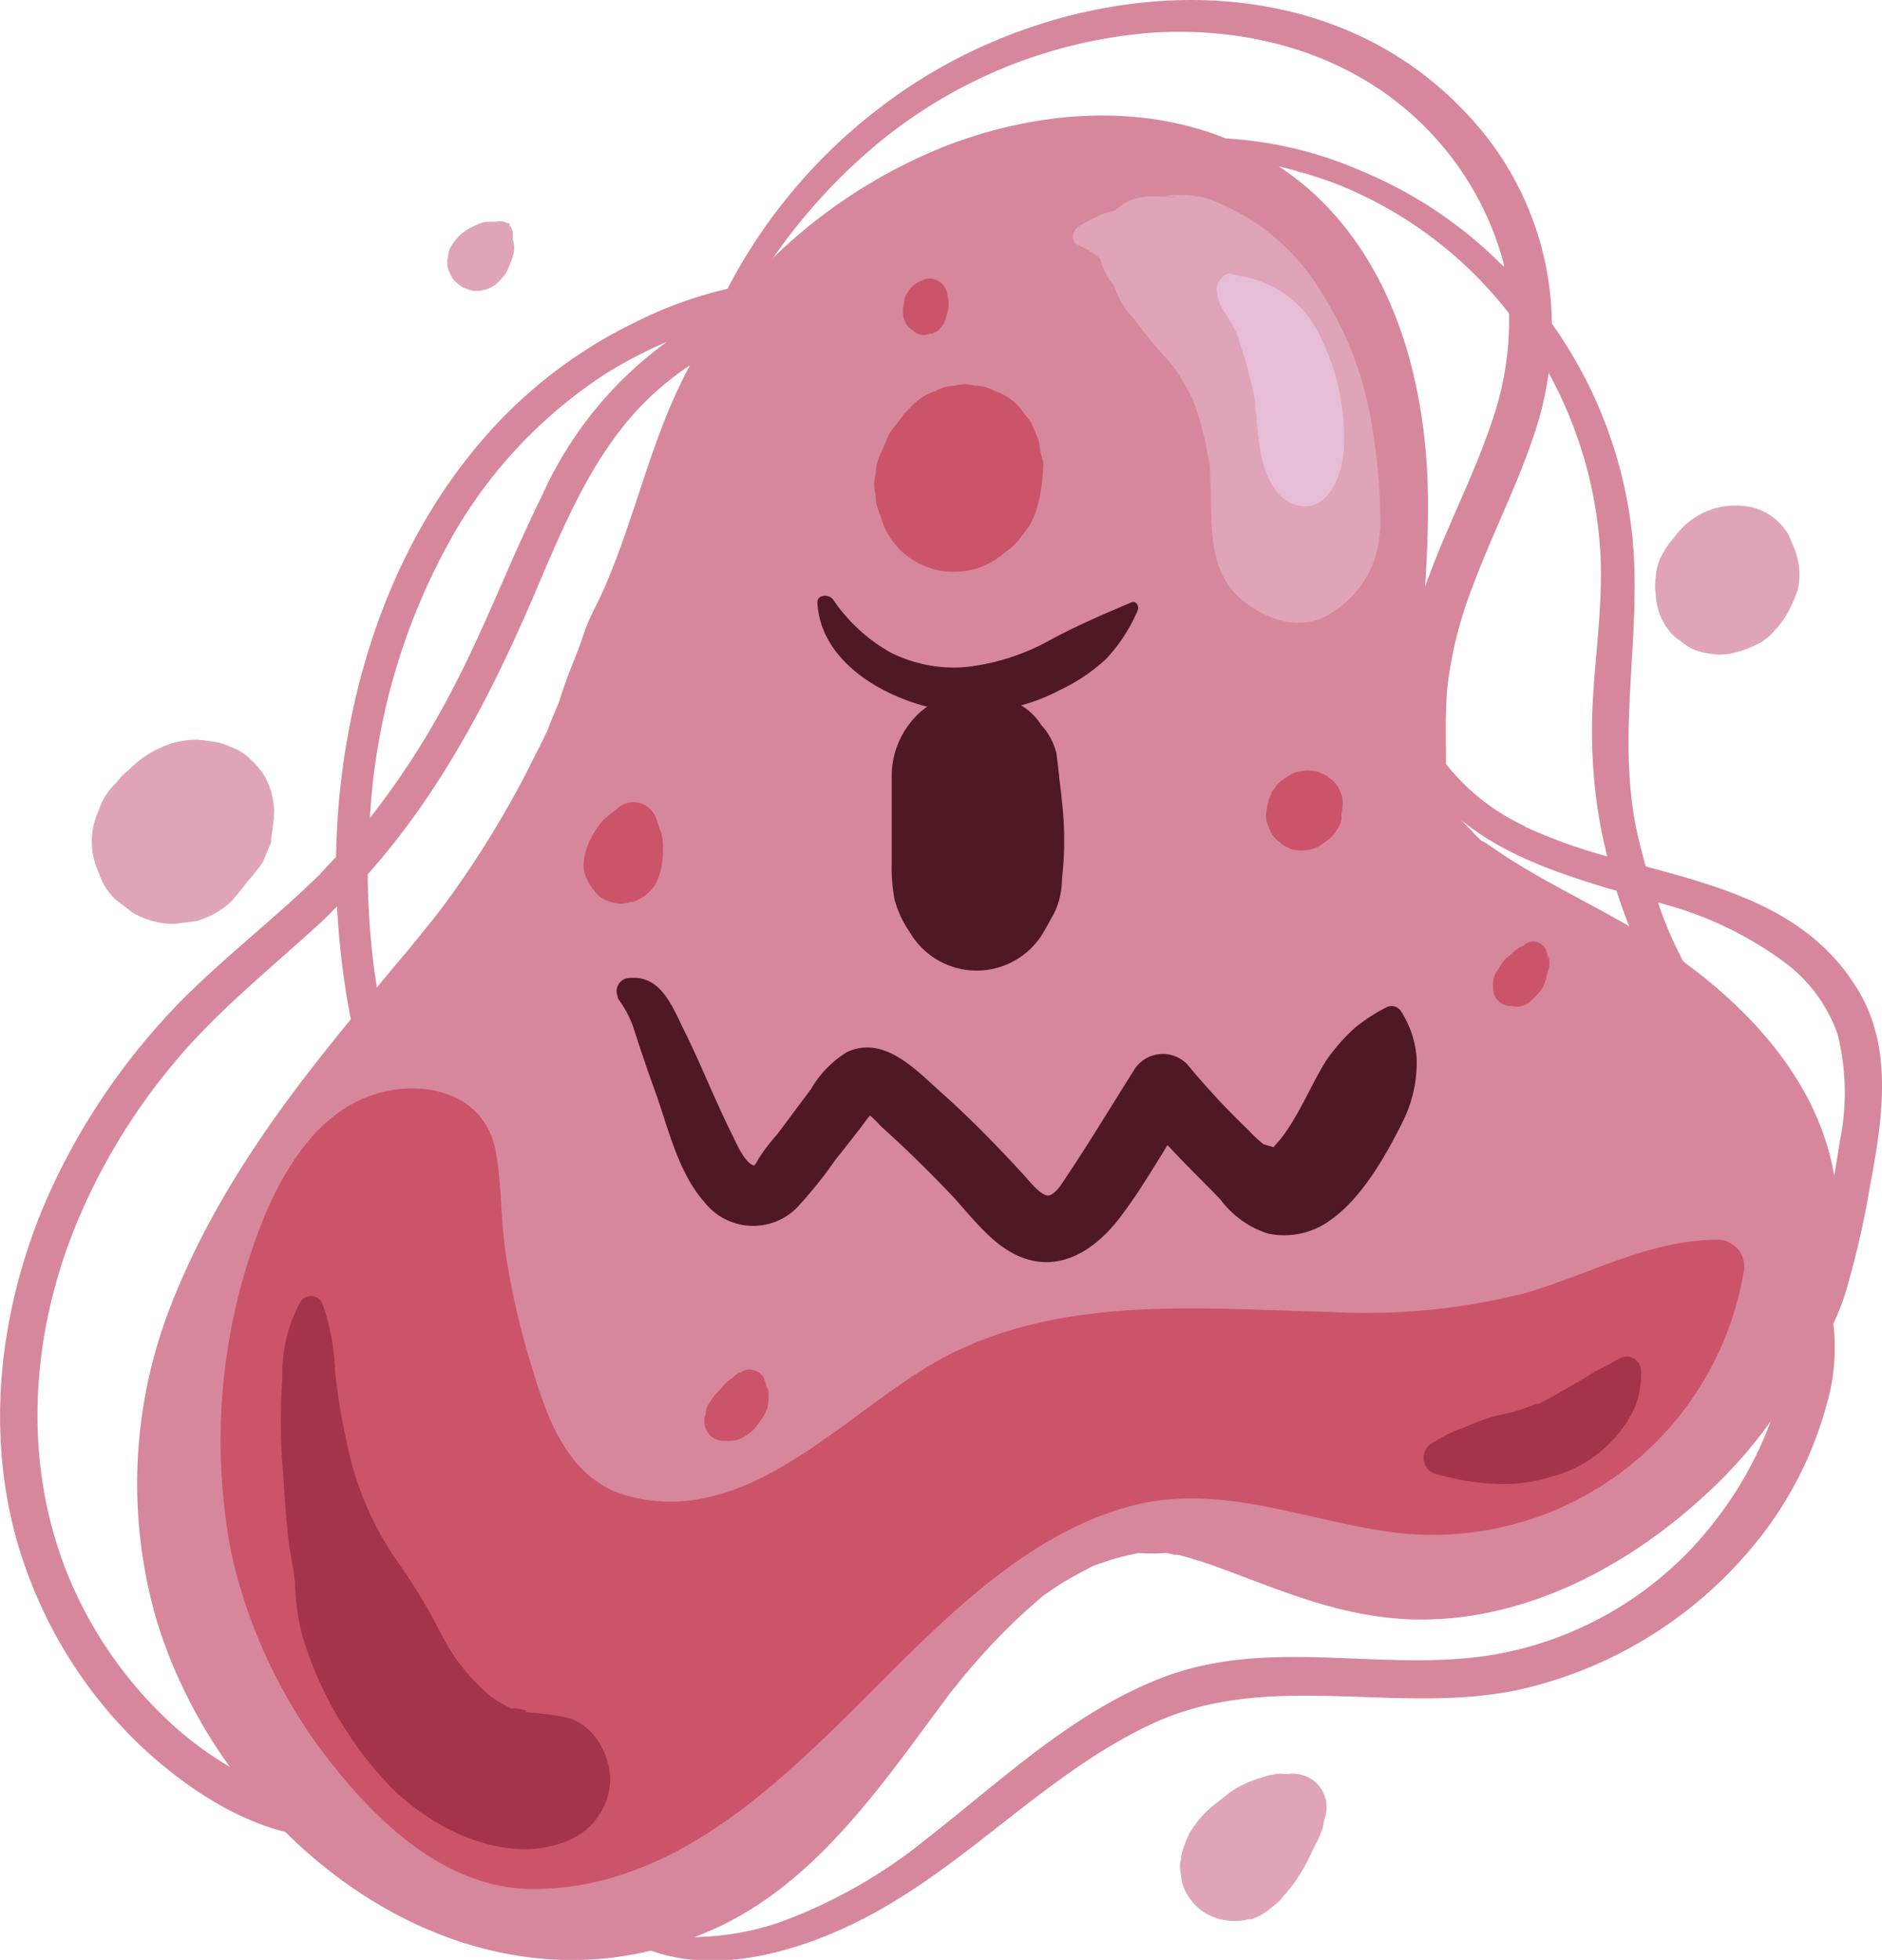 <svg xmlns="http://www.w3.org/2000/svg" viewBox="0 0 111.06 115.63"><defs><style>.cls-1{fill:#d7879c;}.cls-2{fill:#cb546a;}.cls-3{fill:#a5334c;}.cls-4{fill:#dfa4b8;}.cls-5{fill:#e7bdd6;}.cls-6{fill:#4e1922;}</style></defs><g id="Lager_2" data-name="Lager 2"><g id="OBJECTS"><path class="cls-1" d="M108.14,68.84c-1.33-6.4-6.81-11.21-12.22-14.32-2.44-1.4-5-2.62-7.34-4.17l-.86-.59a1.16,1.16,0,0,0-.27-.14c-.34-.28-.66-.67-.94-.95s-.44-.5-.68-.73c-.31-.52-.62-1-.92-1.58,0-.08-.32-.81-.41-1.15-.21-.72-.32-1.44-.5-2.17a1.23,1.23,0,0,0,0-.16c0-.2,0-.4,0-.55-.06-.84-.09-1.69-.09-2.53,0-3.34.37-6.67.36-10,0-6.7-1.77-14-7-18.61C71.31,6,63.13,5.85,56,8.54a30.9,30.9,0,0,0-13.33,10c-3.85,5-4.58,10.46-6.94,16-.3.71-.68,1.4-1,2.12-.21.5-.37,1-.55,1.51-.08.25-.6,1.39-.11.33a29.85,29.85,0,0,0-1.11,3c-.07.13-.58,1.38-.63,1.54a2.24,2.24,0,0,1-.1.21l-.36.74c-.38.73-.74,1.48-1.13,2.21A58,58,0,0,1,26,53.67l-.59.75-1.42,1.75c-1,1.16-1.93,2.32-2.88,3.48C16.66,65,12.63,70.51,10.09,77a28.81,28.81,0,0,0-.83,18.65C13.35,109,27.91,120,41.88,113.92c5.75-2.48,9.57-7.78,13.17-12.66l1.08-1.45,0,0c.17-.2.33-.41.5-.62A38.68,38.68,0,0,1,60,95.54c.48-.46,1-.9,1.5-1.35.31-.21.61-.43.92-.63.65-.42,1.33-.77,2-1.13l.13-.06.43-.15.5-.17a16.87,16.87,0,0,1,1.7-.42,13.77,13.77,0,0,0,1.57,0h.1l.47.1.2,0a24.17,24.17,0,0,1,2.5.79c3.38,1.24,6.44,2.58,10.07,2.94,6.77.67,13.32-2.54,18.25-7C105.81,83.61,109.71,76.36,108.14,68.84Z"/><path class="cls-2" d="M101.38,73.14c-4.07,0-7.59,2.06-11.41,3.16a38.17,38.17,0,0,1-11.48,1.1c-7.56-.17-15.48-1-22.48,2.52-5.85,3-11.56,10.26-18.88,8.36-3.78-1-4.93-4.88-5.93-8.23a45.3,45.3,0,0,1-1.37-6.19c-.29-2-.22-4-.57-5.91-.65-3.57-4.46-4.38-7.47-3.28s-4.92,4.11-6.15,7a35.14,35.14,0,0,0-2,19.91A30.81,30.81,0,0,0,19.53,104c2.93,3.71,6.91,7.43,11.9,7.45,9.92,0,16.86-8.81,23.39-15,3.39-3.2,7.23-6.32,11.81-7.57,5.24-1.43,10.18.76,15.32,1.49a18.61,18.61,0,0,0,20.93-15.23A1.59,1.59,0,0,0,101.38,73.14Z"/><path class="cls-3" d="M33.24,101.29A20,20,0,0,0,30.8,101c.93,0-.78-.34-.56-.17a7.89,7.89,0,0,1-1.29-.75c-.06-.06-.3-.25-.39-.34s-.47-.45-.69-.69l-.44-.5C27.34,98.41,27,98,27,98c-.37-.54-.71-1.1-1-1.66a34.16,34.16,0,0,0-2.47-4.11,18.42,18.42,0,0,1-3.05-7.06,38.41,38.41,0,0,1-.71-4.27A13.31,13.31,0,0,0,19,76.83a.75.75,0,0,0-1.29,0,8.93,8.93,0,0,0-1.05,4.51,34.63,34.63,0,0,0,0,5c.13,1.68.2,3.35.43,5,.11.73.28,1.39.32,2.12a13.64,13.64,0,0,0,.42,3,22,22,0,0,0,5.26,9c2.43,2.43,6.63,4.53,10.11,3.25a4,4,0,0,0,2.81-3.7C36,103.42,34.93,101.57,33.24,101.29Z"/><path class="cls-3" d="M90.79,82.83h0l-.12,0,.09,0Z"/><path class="cls-3" d="M96.85,80.88a.91.91,0,0,0-.61-.81c-.47-.13-.81.16-1.18.37s-.68.32-1,.52-.71.45-1.08.65c-.74.4-1.44.86-2.19,1.22l0,0-.06,0-.09,0-.38.15-.48.17c-.53.18-1.08.28-1.63.41a15.86,15.86,0,0,0-1.74.65,8.35,8.35,0,0,0-1.8.88A1,1,0,0,0,84.89,87a14.13,14.13,0,0,0,3.31.54,9.16,9.16,0,0,0,3.28-.4,7.57,7.57,0,0,0,4.73-3.59,4.18,4.18,0,0,0,.5-1.31A5.32,5.32,0,0,0,96.85,80.88Z"/><path class="cls-4" d="M81,25.39a20.23,20.23,0,0,0-2.82-7.81,13,13,0,0,0-7-5.89,6.47,6.47,0,0,0-2.56-.11c.29,0,.56,0,.83.05-1.17,0-2.14-.25-3.21.44l-.36.27-.08.07-.63.18a10.33,10.33,0,0,0-1.55.8c-.34.22-.46.88,0,1.07a5,5,0,0,1,1.3.79,4.36,4.36,0,0,0,.39,1,5.35,5.35,0,0,0,.44.62,4.86,4.86,0,0,0,1,1.75l.16.18a26.09,26.09,0,0,0,2,2.43c.11.13.22.25.32.38s.37.54.54.82.44.79.65,1.19l0,.06a3,3,0,0,1,.12.32,16.77,16.77,0,0,1,.67,2.5c0,.18.07.37.09.55.09.56.08.49,0-.2a4.64,4.64,0,0,1,.11,1.3c.16,2.53-.29,5.56,2,7.34,1.43,1.13,3.47,1.79,5.16.67A6.1,6.1,0,0,0,81.12,33a8.13,8.13,0,0,0,.33-2.79A33,33,0,0,0,81,25.39Z"/><path class="cls-5" d="M77.71,19.46a6.22,6.22,0,0,0-4.29-3.13,5.63,5.63,0,0,1-.59-.12c-.09,0-.25-.13-.34-.07a1,1,0,0,0-.68,1.1,2.88,2.88,0,0,0,.57,1.36A10.66,10.66,0,0,1,73,19.7s0,0,0,.05a1.06,1.06,0,0,1,.09.25c.08.23.14.47.22.7A23.48,23.48,0,0,1,74,23.3c0,.15.05.3.07.45v.05c0,.23,0,.47.07.7a20.29,20.29,0,0,0,.25,2.2c.24,1.31,1,3.17,2.63,3.17s2.26-2.26,2.29-3.6A13.42,13.42,0,0,0,77.71,19.46Z"/><path class="cls-6" d="M62.78,48.69c-.05-1-.16-1.91-.28-2.86v-.07h0c-.05-.43-.1-.87-.16-1.31a3.71,3.71,0,0,0-.89-1.67,3.6,3.6,0,0,0-1.38-1.27L58.89,41a3.77,3.77,0,0,0-2-.09,2.46,2.46,0,0,0-1.24.34,3.75,3.75,0,0,0-1.59,1,5.09,5.09,0,0,0-1.44,3.48v3.58c0,.59,0,1.17,0,1.76a9.84,9.84,0,0,0,.17,2A6.11,6.11,0,0,0,53.69,55a4.57,4.57,0,0,0,7.89,0q.24-.41.45-.81a4,4,0,0,0,.47-1.09,5,5,0,0,0,.17-1.27A19.87,19.87,0,0,0,62.78,48.69Z"/><path class="cls-6" d="M66.76,35.54c-1.63.69-3.21,1.37-4.77,2.21a13.17,13.17,0,0,1-5.06,1.61,8.35,8.35,0,0,1-4.37-.86,10.09,10.09,0,0,1-3.4-3.13c-.26-.35-1-.3-.92.25.25,3.81,4.72,6,8.06,6.37a11.42,11.42,0,0,0,6.23-1.27,10.79,10.79,0,0,0,2.74-1.84A9.71,9.71,0,0,0,67.14,36C67.24,35.8,67.06,35.41,66.76,35.54Z"/><path class="cls-6" d="M82.68,59.67a.65.65,0,0,0-.88-.23A10.36,10.36,0,0,0,80,60.6a11,11,0,0,0-1.76,2c-.91,1.47-1.52,3.07-2.57,4.47-.16.22-.35.4-.51.61-.39.51,0,0,0,0s-.56-.16-.59-.17a6.68,6.68,0,0,1-.87-.81,44.8,44.8,0,0,1-3.64-3.91,2,2,0,0,0-3.18.41c-1.3,2.05-2.56,4.15-3.91,6.17-.21.31-.69,1.16-1.13,1.16s-1.16-.92-1.47-1.26c-1.55-1.68-3.13-3.31-4.84-4.83-1.5-1.33-3.35-3.38-5.55-2.37a6.24,6.24,0,0,0-2.12,2.18l-2,2.68a11.19,11.19,0,0,0-1.12,1.47c-.17.35-.27.36-.19.36-.56,0-1.16-1.45-1.36-1.85-1-2-1.82-4.11-2.82-6.12-.74-1.5-1.41-3.37-3.4-3.07a.78.78,0,0,0-.52,1.06.24.24,0,0,1,0,.09c.06.12.18.26.25.38a6,6,0,0,1,.71,1.47c.39,1.22.8,2.43,1.24,3.64.78,2.16,1.35,4.79,2.91,6.55a3.65,3.65,0,0,0,5.44.37,25.66,25.66,0,0,0,2.31-2.87c.45-.56.9-1.13,1.34-1.7.22-.27.44-.61.69-.9.29.24.61.61.77.75.45.41.9.82,1.34,1.24q1.32,1.26,2.58,2.58c1.42,1.49,2.78,3.55,4.93,4s4-1,5.25-2.71c1-1.33,1.82-2.72,2.69-4.11,1,1.09,2.09,2.13,3.13,3.22a5.64,5.64,0,0,0,2.8,2A4.62,4.62,0,0,0,78.49,72c1.85-1.29,3.26-3.76,4.25-5.75a7.81,7.81,0,0,0,.86-3.79A5.82,5.82,0,0,0,82.68,59.67Z"/><path class="cls-2" d="M39.05,49.25c0-.09-.06-.18-.1-.28l-.19-.59a1.48,1.48,0,0,0-1-1,1.4,1.4,0,0,0-.76,0,1.36,1.36,0,0,0-.62.37l-.49.38-.24.2a2.71,2.71,0,0,0-.39.49,1.7,1.7,0,0,1-.1.14,4.62,4.62,0,0,0-.54,1.09l-.09.31a3.3,3.3,0,0,0-.09.63,1.75,1.75,0,0,0,.2.88,2.39,2.39,0,0,0,.42.66h0a1.42,1.42,0,0,0,.55.51,2.24,2.24,0,0,0,1,.27,1.58,1.58,0,0,0,.6-.1l.1,0a2.36,2.36,0,0,0,1.37-1.05,3.23,3.23,0,0,0,.31-.82,4.79,4.79,0,0,0,.13-1.25A2.9,2.9,0,0,0,39.05,49.25Z"/><path class="cls-2" d="M61.3,26l-.45-1.08L60.14,24a3.36,3.36,0,0,0-1.45-.93,2.17,2.17,0,0,0-1.14-.31,2.22,2.22,0,0,0-1.2,0,2.22,2.22,0,0,0-1.14.31,3.36,3.36,0,0,0-1.45.93l-.39.39-.1.1,0,.05c-.25.32-.5.65-.76,1l-.14.3c-.12.27-.23.54-.35.82a2.85,2.85,0,0,0-.34,1.29,2.36,2.36,0,0,0,0,1.29,1.93,1.93,0,0,0,.09.68c.06.17.12.34.19.51a4.35,4.35,0,0,0,1.15,2,4.44,4.44,0,0,0,2,1.15,4.54,4.54,0,0,0,2.37,0,4.59,4.59,0,0,0,1.84-1,3.73,3.73,0,0,0,1-1,4,4,0,0,0,.91-1.76l.12-.46a12.37,12.37,0,0,0,.22-2.1C61.41,26.8,61.36,26.4,61.3,26Z"/><path class="cls-2" d="M55.86,17.2a1,1,0,0,0-.48-.62,1.06,1.06,0,0,0-.8-.11l-.43.19a1.85,1.85,0,0,0-.78,1l0,.14a2,2,0,0,0-.09.6,1.29,1.29,0,0,0,.45,1l.31.23a.86.86,0,0,0,.24.11.89.89,0,0,0,.58-.06h0l.07,0h0l.09,0,.18-.08a1,1,0,0,0,.36-.33,1.18,1.18,0,0,0,.24-.46,3,3,0,0,1,.1-.32,1.91,1.91,0,0,0,.08-.63A3.33,3.33,0,0,0,55.86,17.2Z"/><path class="cls-2" d="M79.21,47l-.21-.5a1.64,1.64,0,0,0-.55-.59,1,1,0,0,0-.46-.27,1,1,0,0,0-.54-.15,1.06,1.06,0,0,0-.56,0,1.56,1.56,0,0,0-.78.25l-.16.09a2.32,2.32,0,0,0-.29.21,1.15,1.15,0,0,0-.39.4l-.2.25-.22.53,0,0a.24.24,0,0,1,0,.08,1.39,1.39,0,0,0-.06.19l-.08.56c0,.19,0,.37.08.56l.21.5a1.54,1.54,0,0,0,.54.59A1.06,1.06,0,0,0,76,50a1,1,0,0,0,.53.15,1.06,1.06,0,0,0,.56,0,1.67,1.67,0,0,0,.78-.25l.15-.1a3.69,3.69,0,0,0,.57-.43l.34-.45,0,0a1.63,1.63,0,0,0,.23-.58l0-.19c0-.19.05-.38.07-.57S79.23,47.2,79.21,47Z"/><path class="cls-2" d="M91.41,56.56l-.07-.18,0,.25a2.42,2.42,0,0,0-.07-.47.83.83,0,0,0-.57-.58.81.81,0,0,0-.8.21h0a1.72,1.72,0,0,0-.58.38l-.34.29-.12.09-.22.28-.11.18a2.71,2.71,0,0,1-.24.35,1.36,1.36,0,0,0-.18.68,2.3,2.3,0,0,0,0,.26h0a1,1,0,0,0,.31.75,1.06,1.06,0,0,0,.75.31h.06a1.32,1.32,0,0,0,.56,0,1.28,1.28,0,0,0,.59-.35q.17-.15.33-.33l.08-.09a1.83,1.83,0,0,0,.32-.48l.13-.36c0-.15.07-.29.1-.44A1.39,1.39,0,0,0,91.41,56.56Z"/><path class="cls-2" d="M45.24,81.83a1.29,1.29,0,0,0-.12-.38h0s0,0,0,0l0-.06a.86.86,0,0,0-.48-.49.84.84,0,0,0-.81,0l-.1.07-.11,0a1.54,1.54,0,0,0-.31.25l-.13.11,0,0a1.88,1.88,0,0,0-.36.27,2.48,2.48,0,0,0-.29.37l.23-.3a5.35,5.35,0,0,1-.45.5,3.35,3.35,0,0,0-.4.53l-.1.14a1.22,1.22,0,0,0-.16.5v-.07c0,.09,0,.19-.05.28a1.14,1.14,0,0,0,.2,1,.84.84,0,0,0,.32.3,1.21,1.21,0,0,0,.58.16l.29,0a1.71,1.71,0,0,0,1-.29,2.83,2.83,0,0,0,.28-.2,1.66,1.66,0,0,0,.37-.38c.11-.15.23-.29.33-.45a1.92,1.92,0,0,0,.18-.31l.15-.36.05-.39a.22.22,0,0,0,0-.08s0-.1,0-.16v-.34A1.53,1.53,0,0,0,45.24,81.83Z"/><path class="cls-1" d="M109.71,58.52c-2.75-4.69-7.67-6.08-12.59-7.4-.25-.89-.48-1.79-.65-2.7-1-5.63.43-11.21-.15-16.84A26.35,26.35,0,0,0,91.58,19.1,18.22,18.22,0,0,0,86.82,7C77.75-3.09,61.89-1.34,51.93,6.35a31.9,31.9,0,0,0-9,10.69A24.22,24.22,0,0,0,37.51,19a28,28,0,0,0-9,6.9c-5.25,6.06-7.92,14-8.55,21.87-.07.93-.11,1.86-.13,2.79-.34.36-.68.72-1,1.07-3.15,3.08-6.72,5.68-9.61,9A39.32,39.32,0,0,0,2.7,70.87c-3,7-3.76,15.12-.92,22.36A26.85,26.85,0,0,0,8.3,103c2.77,2.6,6.56,5.12,10.45,5.38,1.1.07,1.09-1.41.24-1.76-1.55-.65-3.16-1.14-4.65-1.94a20.83,20.83,0,0,1-4.1-2.87,24.55,24.55,0,0,1-5.9-8.11c-3-6.69-2.67-14.32,0-21.08a36.46,36.46,0,0,1,5.88-9.85C12.81,59.64,16,57.12,19,54.36c.31-.28.59-.59.89-.89a47.21,47.21,0,0,0,1,7.58c.15.71.24,2,1,2.32a.77.77,0,0,0,1-.34c.41-.66-.08-1.82-.22-2.48-.26-1.22-.47-2.45-.63-3.68a46.67,46.67,0,0,1-.34-5.29c4.46-5,7.51-11,10.15-17.26,1.71-4,3.51-8.21,6.84-11.2a17,17,0,0,1,2.73-2c-.14.53-.26,1.07-.35,1.61,0,.24.3.44.43.18.4-.84.79-1.66,1.19-2.48a17.25,17.25,0,0,1,1.65-.73c2-.74,4-1.11,6-1.69a.24.24,0,0,0,0-.46A9,9,0,0,0,48,17.21a8.45,8.45,0,0,0-3.4-.4q.42-.7.9-1.41a33.67,33.67,0,0,1,5.81-6.52A28.87,28.87,0,0,1,67.84,1.94C74.09,1.5,80.39,3.37,84.67,8.1a17.89,17.89,0,0,1,4.08,7.5c0,.05,0,.1,0,.15a25.51,25.51,0,0,0-8.4-5.66,23.35,23.35,0,0,0-16-1c-.08,0-.07.16,0,.15a30.35,30.35,0,0,1,14.3,1.53,24.16,24.16,0,0,1,10.4,7.72,18.07,18.07,0,0,1-1,6.35c-1.18,3.55-3,6.84-4.16,10.39A26.73,26.73,0,0,0,83,38.7a.35.35,0,0,0-.35.15c-.78,1.22-.49,3-.08,4.31a10.73,10.73,0,0,0,2.52,4.16c2.6,2.74,6.22,4,9.76,5.08l.54.15a33.21,33.21,0,0,0,1.67,4.21,31.18,31.18,0,0,0,2,3.47c.69,1.05,1.28,2.24,2.58,2.54a.53.53,0,0,0,.66-.51c0-1.2-.77-1.91-1.4-2.87a30.49,30.49,0,0,1-2.06-3.65q-.57-1.22-1-2.49a21.34,21.34,0,0,1,7.6,3.62,9,9,0,0,1,3,4.15,14.19,14.19,0,0,1,.13,6.32,56.53,56.53,0,0,1-1.49,7c-.08.28-.16.56-.25.84a5.22,5.22,0,0,0-1.11-1,.51.51,0,0,0-.75.57,13.17,13.17,0,0,1-.1,8,22.11,22.11,0,0,1-3.59,6.89,21,21,0,0,1-12.84,7.93c-6.5,1.19-13.16-1-19.54,1.29-5.44,2-9.67,6.08-14.15,9.57a30.22,30.22,0,0,1-8.79,5,16.42,16.42,0,0,1-10,.15.06.06,0,0,0-.06.1c4.84,3.85,12,1.43,16.7-1.4,5.4-3.23,9.75-8,15.54-10.65,6.79-3.08,14.18-.47,21.26-1.89a25,25,0,0,0,14-8.46,22,22,0,0,0,4.4-8.44,12,12,0,0,0,.39-4.75,13.81,13.81,0,0,0,.72-1.84A53.45,53.45,0,0,0,110.35,70C111.05,66.21,111.76,62,109.71,58.52ZM32,29.21c-1.94,3.91-3.44,8-5.51,11.86a48.06,48.06,0,0,1-4.66,7.19,38.08,38.08,0,0,1,4.74-16.4A27.9,27.9,0,0,1,35.82,22a26.23,26.23,0,0,1,3.53-1.83A22.65,22.65,0,0,0,32,29.21Zm58,19.54a12.73,12.73,0,0,1-4.67-3.68c0-1.56-.06-3.13.1-4.68a23.92,23.92,0,0,1,1.46-5.75c1.26-3.42,3-6.65,4-10.17A20.15,20.15,0,0,0,91.39,22a25.12,25.12,0,0,1,3.07,11c.1,2.82-.32,5.63-.47,8.44A31.16,31.16,0,0,0,94.5,49c.1.51.22,1,.34,1.52A30.87,30.87,0,0,1,89.94,48.75Z"/><path class="cls-4" d="M15.84,46.36c.07.17.13.33.2.49l0-.05a6.33,6.33,0,0,0-.42-1,4.16,4.16,0,0,0-.78-.94,3.11,3.11,0,0,0-1.3-.82,2.59,2.59,0,0,0-.64-.23,11.22,11.22,0,0,0-1.28-.17,5.24,5.24,0,0,0-1.45.21,6,6,0,0,0-2.5,1.51,5.34,5.34,0,0,0-.44.39,4.31,4.31,0,0,0-.39.46,3.59,3.59,0,0,0-1,1.57,4.37,4.37,0,0,0,0,3.74,3.59,3.59,0,0,0,1,1.57l1,.76a4.83,4.83,0,0,0,2.46.66l1.29-.17a4.87,4.87,0,0,0,2.15-1.25c.09-.12.19-.24.29-.35l.53-.67a.69.69,0,0,1,.11-.13l.07-.08a6.12,6.12,0,0,0,.39-.5,2.83,2.83,0,0,0,.39-.52L16,49.7v0l0-.09,0-.08v0c.05-.41.11-.81.16-1.22v-.14s0,0,0-.06A3.43,3.43,0,0,0,15.84,46.36Z"/><path class="cls-4" d="M30.26,14.14V13.9c0-.06,0-.12,0-.18a.85.85,0,0,0-.18-.41v0c0-.08-.05-.19-.14-.13l0,0a1,1,0,0,0-.21-.1.89.89,0,0,0-.43,0l-.19,0-.25,0a1.46,1.46,0,0,0-.77.21,2.69,2.69,0,0,0-.48.24,2.63,2.63,0,0,0-.53.4,4,4,0,0,0-.43.56,1.29,1.29,0,0,0-.21.66,1.32,1.32,0,0,0,0,.71l.18.42a1.3,1.3,0,0,0,.46.5.86.86,0,0,0,.39.23,1.33,1.33,0,0,0,.68.15,1.84,1.84,0,0,0,1.26-.52,3.67,3.67,0,0,0,.44-.52,2.1,2.1,0,0,0,.13-.26,5.42,5.42,0,0,0,.31-.85A1.44,1.44,0,0,0,30.26,14.14Z"/><path class="cls-4" d="M106,32.69c-.12-.39-.3-.77-.46-1.15a3.51,3.51,0,0,0-1.24-1.24,3.44,3.44,0,0,0-1.74-.47h-.35a4.34,4.34,0,0,0-3,1.38,5,5,0,0,0-.49.59,4.52,4.52,0,0,0-.46.62l-.07.13a3,3,0,0,0-.48,1.51,3.09,3.09,0,0,0,0,1,3.39,3.39,0,0,0,.12.82,3.14,3.14,0,0,0,.4.94,2.8,2.8,0,0,0,.95,1,2.84,2.84,0,0,0,1.26.66,6,6,0,0,0,1,.14,3.86,3.86,0,0,0,1.13-.17,5.76,5.76,0,0,0,1.14-.45,2.89,2.89,0,0,0,1-.79,5.1,5.1,0,0,0,.91-1.3,7.93,7.93,0,0,0,.47-1.13A3.94,3.94,0,0,0,106,32.69Z"/><path class="cls-4" d="M77.86,105.39a2,2,0,0,0-1.81-.73l-.2,0a2,2,0,0,0-.54,0,5,5,0,0,0-.87.22,6.25,6.25,0,0,0-1.78.81l-1.1.86a5.43,5.43,0,0,0-1,1.07,4.7,4.7,0,0,0-.37.54,7.19,7.19,0,0,0-.4,1,2.16,2.16,0,0,0-.1.57,1.54,1.54,0,0,0,0,.85,3.78,3.78,0,0,0,.06.47A3.13,3.13,0,0,0,72,113.23a3.41,3.41,0,0,0,1.68,0v0l.17,0h0a3.4,3.4,0,0,0,1.11-.63c.1-.07.2-.16.3-.24l.11-.09-.09.07a2.85,2.85,0,0,0,.26-.23l.19-.24a8.82,8.82,0,0,0,.8-1c.19-.33.41-.64.59-1s.32-.67.48-1a5.49,5.49,0,0,0,.45-1,3.7,3.7,0,0,0,.08-.48A2,2,0,0,0,77.86,105.39Z"/></g></g></svg>
